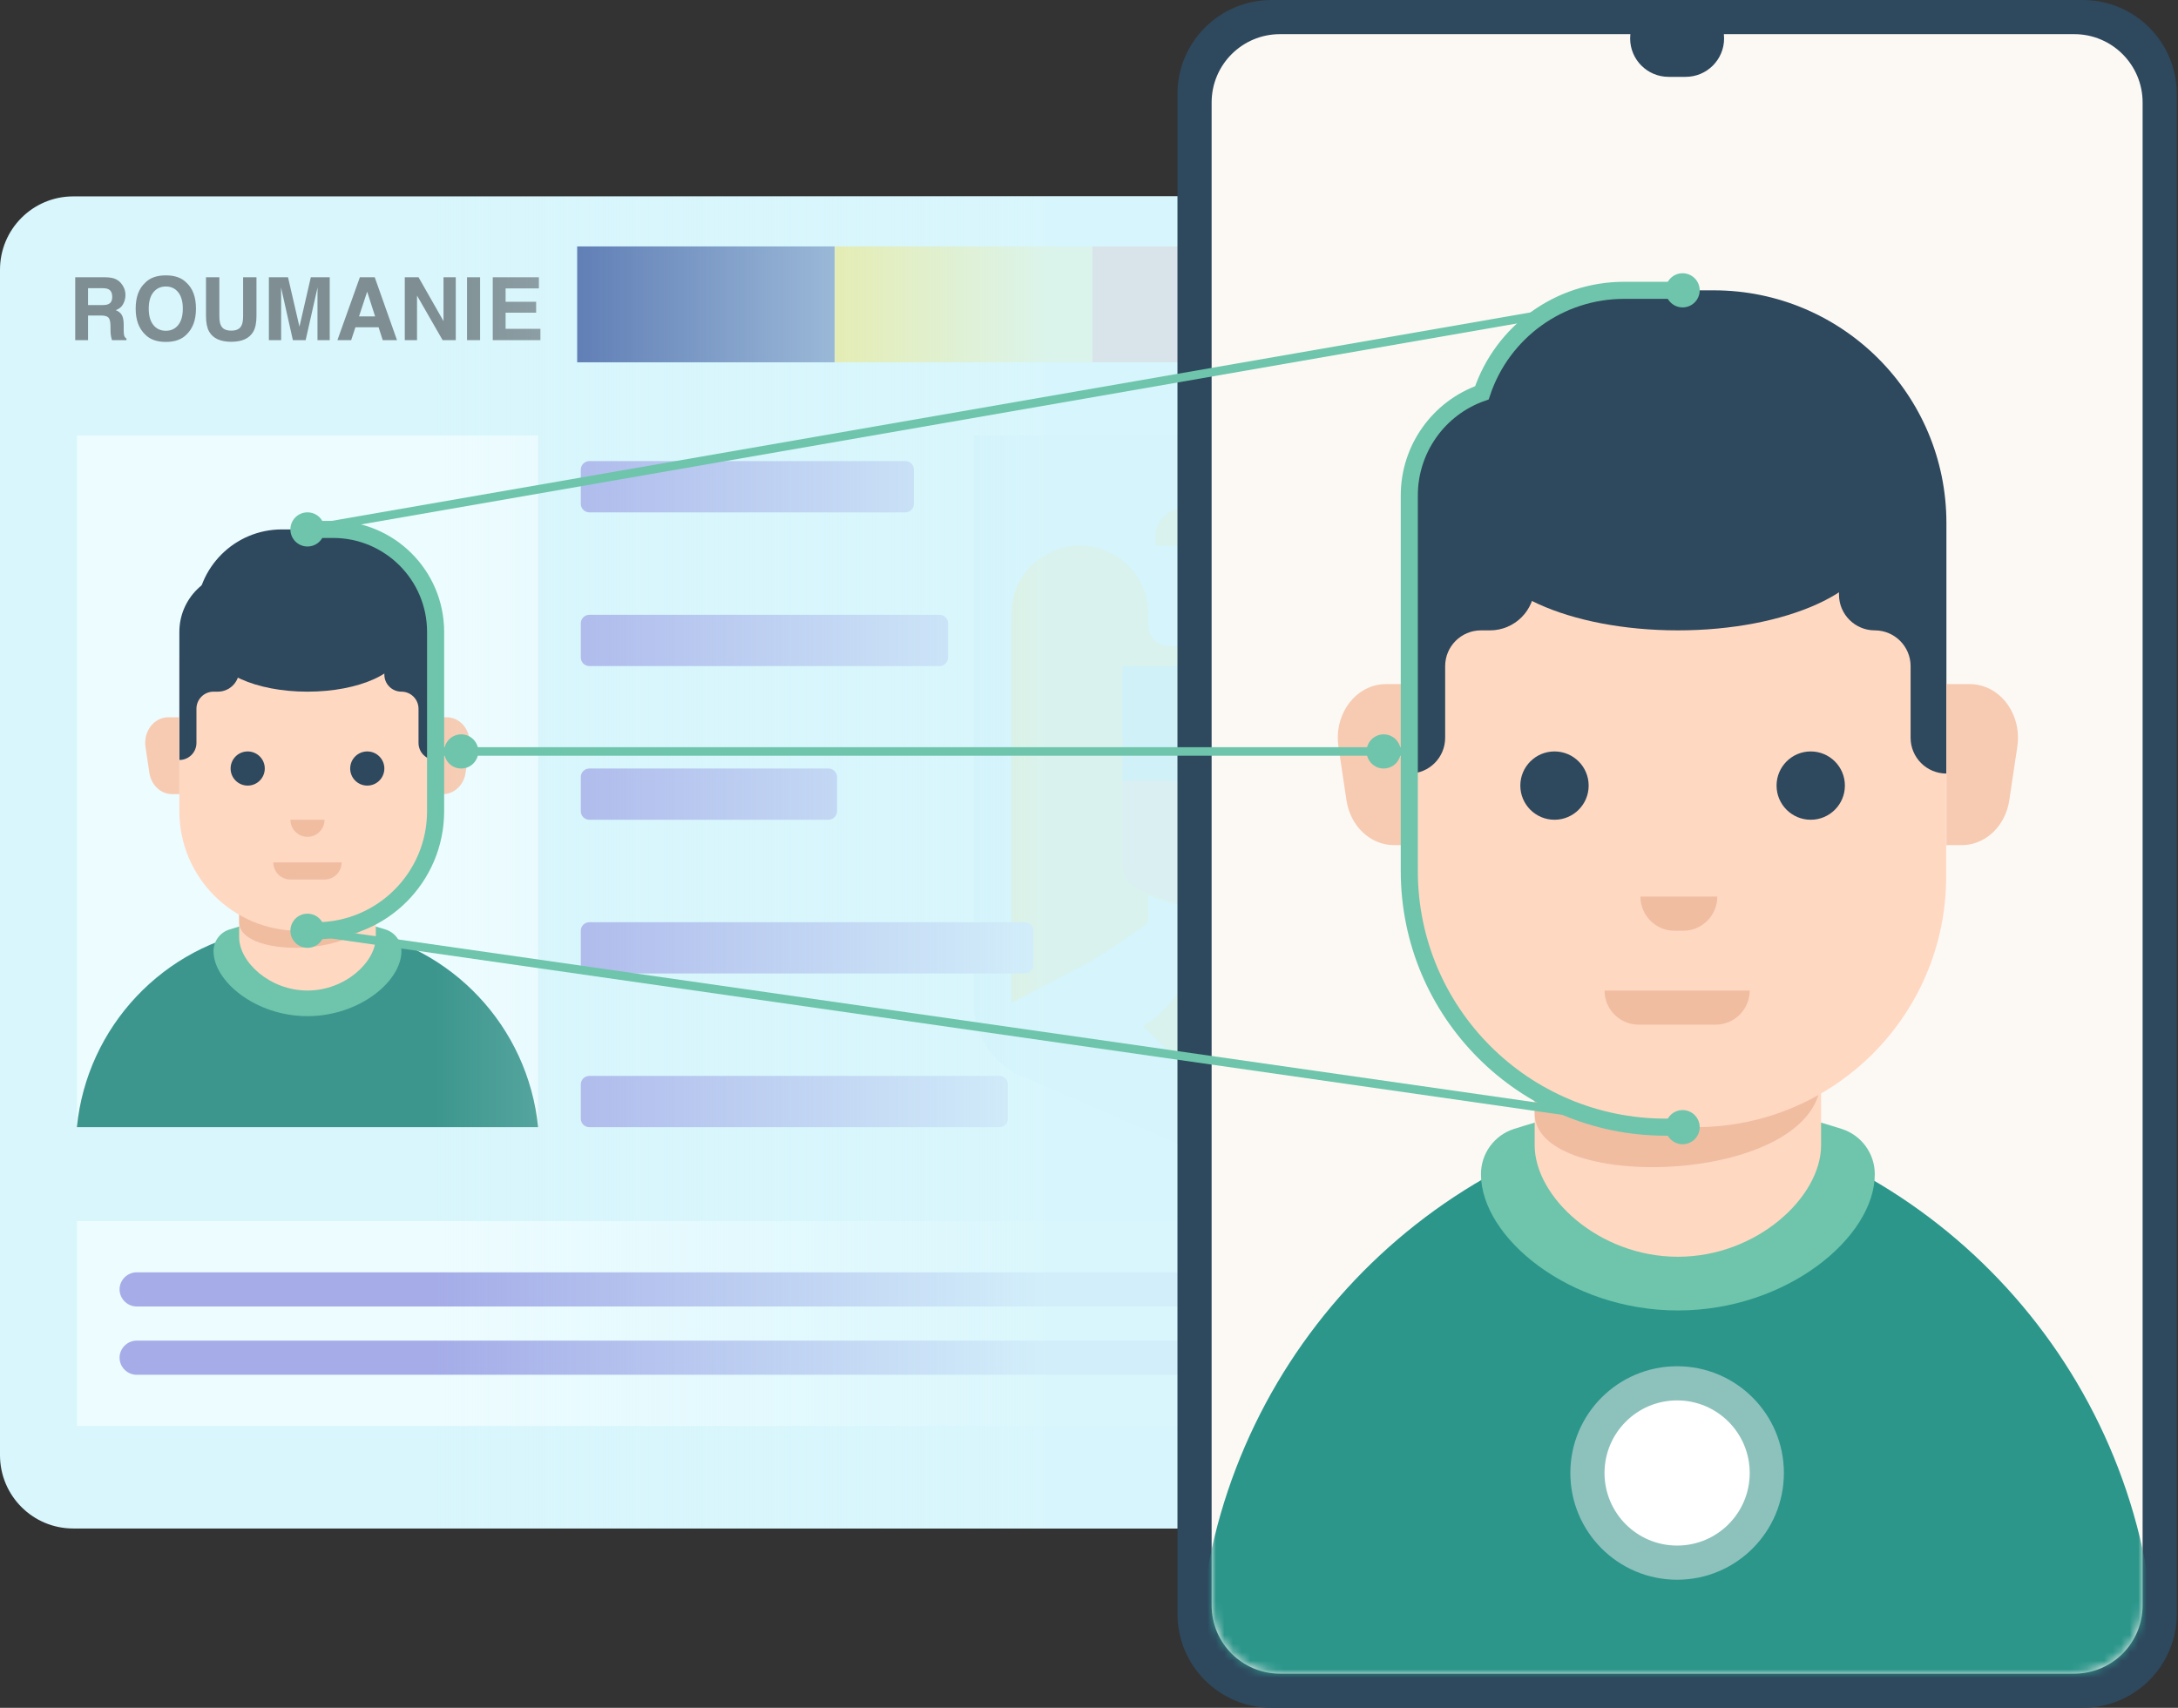 <?xml version="1.0" encoding="UTF-8"?>
<svg width="255px" height="200px" viewBox="0 0 255 200" version="1.1" xmlns="http://www.w3.org/2000/svg" xmlns:xlink="http://www.w3.org/1999/xlink">
    <rect x="0" y="0" width="255" height="200" fill="#333333" stroke="none"/>
    <title>9FAC4A2F-BECA-4304-8B57-62553D666D89</title>
    <defs>
        <linearGradient x1="0%" y1="0%" x2="78.332%" y2="0%" id="linearGradient-1">
            <stop stop-color="#D8F6FC" stop-opacity="0" offset="0%"></stop>
            <stop stop-color="#D8F6FC" stop-opacity="0.9" offset="100%"></stop>
        </linearGradient>
        <path d="M101,-8.51613881e-05 C105.418,-8.51613881e-05 109,3.582 109,8 L109,184 C109,188.418 105.418,192 101,192 L8,192 C3.582,192 5.41083001e-16,188.418 0,184 L0,8 C-5.41083001e-16,3.582 3.582,-8.51613881e-05 8,-8.51613881e-05 L49.027,-0 C49.009,0.164 49,0.331 49,0.5 C49,2.985 51.015,5 53.5,5 L53.5,5 L55.5,5 C57.985,5 60,2.985 60,0.5 C60,0.331 59.991,0.164 59.973,-0 L101,-8.51613881e-05 Z" id="path-2"></path>
    </defs>
    <g id="Cover" stroke="none" stroke-width="1" fill="none" fill-rule="evenodd">
        <g id="Icons-and-illustrations" transform="translate(-772, -1679)">
            <g id="Group-8" transform="translate(772, 1679)">
                <g id="Group-26" transform="translate(0, 23)">
                    <path d="M211.43,156 L8.57,156 C3.837,156 0,152.156 0,147.415 L0,8.585 C0,3.844 3.837,0 8.57,0 L211.43,0 C216.163,0 220,3.844 220,8.585 L220,147.415 C220,152.156 216.163,156 211.43,156" id="Fill-1" fill="#D8F6FC"></path>
                    <path d="M170.469,102.971 L145.001,114 L119.531,102.971 C116.173,101.517 114,98.214 114,94.564 L114,28 L176,28 L176,94.564 C176,98.214 173.828,101.517 170.469,102.971" id="Fill-4" fill="#C5E9F7"></path>
                    <path d="M163.556,40.901 C159.145,40.981 155.694,44.766 155.694,49.177 L155.694,50.198 C155.694,51.574 154.579,52.688 153.204,52.688 C151.828,52.688 150.712,51.574 150.712,50.198 L150.712,43.805 C150.712,40.567 150.298,38.077 148.637,36.832 C146.977,35.586 144.57,36.001 139.422,36.333 C134.274,36.665 135.354,40.9 135.354,40.9 L138.424,40.9 C139.751,40.9 140.78,42.057 140.626,43.375 L139.905,50.45 C139.776,51.722 138.705,52.688 137.427,52.688 L136.932,52.688 C135.556,52.688 134.441,51.574 134.441,50.198 L134.441,48.911 C134.441,44.486 130.854,40.9 126.429,40.9 C122.005,40.9 118.418,44.486 118.418,48.911 L118.418,94.448 C118.418,94.448 125.133,90.945 127.301,89.799 C129.139,88.828 134.441,85.067 134.441,85.067 L134.441,81.885 L141.53,84.118 C139.678,94.312 133.818,97.191 133.818,97.191 L144.963,107.902 L144.975,108.091 L145.068,108.002 L145.16,108.091 L145.17,107.903 L156.317,97.191 C156.317,97.191 150.454,94.31 148.603,84.11 L155.694,81.858 L155.694,85.067 C155.694,85.067 160.996,88.828 162.834,89.799 C165.002,90.945 171.718,94.448 171.718,94.448 L171.718,48.911 C171.718,44.436 168.049,40.819 163.556,40.901" id="Fill-6" fill="#EDD771"></path>
                    <polygon id="Fill-8" fill="#93C9D3" points="131.421 68.474 145.044 68.474 145.044 55.001 131.421 55.001"></polygon>
                    <path d="M133.5,81.251 L145.044,85.489 L145.044,68.474 L131.421,68.474 L131.421,78.273 C131.421,79.604 132.251,80.792 133.5,81.251" id="Fill-10" fill="#F1BB97"></path>
                    <polygon id="Fill-11" fill="#F1BB97" points="145.044 68.474 158.668 68.474 158.668 55.001 145.044 55.001"></polygon>
                    <path d="M156.589,81.251 L145.044,85.489 L145.044,68.474 L158.668,68.474 L158.668,78.274 C158.668,79.604 157.838,80.792 156.589,81.251" id="Fill-12" fill="#93C9D3"></path>
                    <polygon id="Fill-13" fill="#EDFCFF" points="9 144 211 144 211 120 9 120"></polygon>
                    <polygon id="Fill-14" fill="#415FA3" points="67.575 19.429 97.735 19.429 97.735 5.858 67.575 5.858"></polygon>
                    <polygon id="Fill-15" fill="#F8DF4D" points="97.741 19.429 127.9 19.429 127.9 5.858 97.741 5.858"></polygon>
                    <polygon id="Fill-16" fill="#EA4444" points="127.9 19.429 158.06 19.429 158.06 5.858 127.9 5.858"></polygon>
                    <path d="M206.435,14.053 L208.321,14.053 L207.391,11.155 L206.435,14.053 Z M206.536,9.472 L208.277,9.472 L210.883,16.835 L209.213,16.835 L208.728,15.322 L206.017,15.322 L205.517,16.835 L203.908,16.835 L206.536,9.472 Z M201.464,16.835 L202.993,16.835 L202.993,9.472 L201.464,9.472 L201.464,16.835 Z M194.175,9.472 L195.788,9.472 L198.711,14.607 L198.711,9.472 L200.145,9.472 L200.145,16.835 L198.607,16.835 L195.609,11.611 L195.609,16.835 L194.175,16.835 L194.175,9.472 Z M188.817,14.053 L190.702,14.053 L189.772,11.155 L188.817,14.053 Z M188.917,9.472 L190.659,9.472 L193.264,16.835 L191.596,16.835 L191.11,15.322 L188.398,15.322 L187.899,16.835 L186.289,16.835 L188.917,9.472 Z M183.174,9.472 L185.388,9.472 L185.388,16.835 L183.955,16.835 L183.955,11.855 C183.955,11.712 183.956,11.511 183.96,11.253 C183.963,10.995 183.965,10.796 183.965,10.656 L182.569,16.835 L181.074,16.835 L179.689,10.656 C179.689,10.796 179.691,10.995 179.693,11.253 C179.697,11.511 179.698,11.712 179.698,11.855 L179.698,16.835 L178.265,16.835 L178.265,9.472 L180.504,9.472 L181.844,15.262 L183.174,9.472 Z M175.041,15.063 C175.398,14.612 175.577,13.973 175.577,13.144 C175.577,12.318 175.398,11.68 175.041,11.228 C174.682,10.777 174.198,10.551 173.589,10.551 C172.98,10.551 172.493,10.776 172.13,11.226 C171.768,11.675 171.586,12.315 171.586,13.144 C171.586,13.973 171.768,14.612 172.13,15.063 C172.493,15.511 172.98,15.737 173.589,15.737 C174.198,15.737 174.682,15.511 175.041,15.063 L175.041,15.063 Z M176.002,16.181 C175.446,16.754 174.642,17.041 173.589,17.041 C172.537,17.041 171.732,16.754 171.176,16.181 C170.43,15.478 170.057,14.466 170.057,13.144 C170.057,11.795 170.43,10.783 171.176,10.106 C171.732,9.534 172.537,9.248 173.589,9.248 C174.642,9.248 175.446,9.534 176.002,10.106 C176.744,10.783 177.116,11.795 177.116,13.144 C177.116,14.466 176.744,15.478 176.002,16.181 L176.002,16.181 Z M164.483,10.751 L164.483,12.729 L166.139,12.729 C166.467,12.729 166.714,12.689 166.878,12.609 C167.17,12.47 167.315,12.193 167.315,11.78 C167.315,11.334 167.174,11.034 166.892,10.881 C166.734,10.795 166.497,10.751 166.181,10.751 L164.483,10.751 Z M167.662,9.662 C167.934,9.779 168.163,9.95 168.351,10.177 C168.508,10.363 168.631,10.569 168.722,10.796 C168.813,11.023 168.858,11.28 168.858,11.57 C168.858,11.92 168.77,12.264 168.594,12.602 C168.417,12.94 168.126,13.179 167.72,13.318 C168.059,13.456 168.3,13.649 168.441,13.901 C168.583,14.152 168.654,14.536 168.654,15.052 L168.654,15.547 C168.654,15.883 168.667,16.112 168.694,16.231 C168.735,16.421 168.829,16.561 168.978,16.65 L168.978,16.835 L167.28,16.835 C167.233,16.672 167.2,16.541 167.18,16.441 C167.14,16.235 167.119,16.023 167.115,15.807 L167.105,15.122 C167.098,14.653 167.018,14.339 166.861,14.183 C166.706,14.026 166.414,13.948 165.985,13.948 L164.483,13.948 L164.483,16.835 L162.979,16.835 L162.979,9.472 L166.501,9.472 C167.004,9.482 167.391,9.545 167.662,9.662 L167.662,9.662 Z M63.092,10.776 L59.196,10.776 L59.196,12.34 L62.772,12.34 L62.772,13.618 L59.196,13.618 L59.196,15.511 L63.272,15.511 L63.272,16.835 L57.692,16.835 L57.692,9.472 L63.092,9.472 L63.092,10.776 Z M54.68,16.835 L56.208,16.835 L56.208,9.472 L54.68,9.472 L54.68,16.835 Z M47.392,9.472 L49.004,9.472 L51.927,14.607 L51.927,9.472 L53.361,9.472 L53.361,16.835 L51.823,16.835 L48.825,11.611 L48.825,16.835 L47.392,16.835 L47.392,9.472 Z M42.033,14.053 L43.918,14.053 L42.988,11.155 L42.033,14.053 Z M42.133,9.472 L43.874,9.472 L46.48,16.835 L44.811,16.835 L44.325,15.322 L41.614,15.322 L41.114,16.835 L39.505,16.835 L42.133,9.472 Z M36.39,9.472 L38.604,9.472 L38.604,16.835 L37.171,16.835 L37.171,11.855 C37.171,11.712 37.172,11.511 37.175,11.253 C37.179,10.995 37.18,10.796 37.18,10.656 L35.785,16.835 L34.29,16.835 L32.905,10.656 C32.905,10.796 32.906,10.995 32.909,11.253 C32.913,11.511 32.914,11.712 32.914,11.855 L32.914,16.835 L31.481,16.835 L31.481,9.472 L33.72,9.472 L35.06,15.262 L36.39,9.472 Z M24.118,9.472 L25.681,9.472 L25.681,13.994 C25.681,14.5 25.741,14.869 25.86,15.103 C26.047,15.515 26.451,15.721 27.075,15.721 C27.696,15.721 28.099,15.515 28.284,15.103 C28.404,14.869 28.464,14.5 28.464,13.994 L28.464,9.472 L30.027,9.472 L30.027,13.998 C30.027,14.781 29.906,15.39 29.663,15.826 C29.211,16.626 28.349,17.025 27.075,17.025 C25.802,17.025 24.937,16.626 24.482,15.826 C24.239,15.39 24.118,14.781 24.118,13.998 L24.118,9.472 Z M20.868,15.063 C21.226,14.612 21.405,13.973 21.405,13.144 C21.405,12.318 21.226,11.68 20.868,11.228 C20.51,10.777 20.026,10.551 19.417,10.551 C18.808,10.551 18.321,10.776 17.958,11.226 C17.595,11.675 17.414,12.315 17.414,13.144 C17.414,13.973 17.595,14.612 17.958,15.063 C18.321,15.511 18.808,15.737 19.417,15.737 C20.026,15.737 20.51,15.511 20.868,15.063 L20.868,15.063 Z M21.83,16.181 C21.273,16.754 20.469,17.041 19.417,17.041 C18.364,17.041 17.56,16.754 17.004,16.181 C16.258,15.478 15.885,14.466 15.885,13.144 C15.885,11.795 16.258,10.783 17.004,10.106 C17.56,9.534 18.364,9.248 19.417,9.248 C20.469,9.248 21.273,9.534 21.83,10.106 C22.572,10.783 22.944,11.795 22.944,13.144 C22.944,14.466 22.572,15.478 21.83,16.181 L21.83,16.181 Z M10.31,10.751 L10.31,12.729 L11.966,12.729 C12.295,12.729 12.542,12.689 12.706,12.609 C12.997,12.47 13.142,12.193 13.142,11.78 C13.142,11.334 13.002,11.034 12.72,10.881 C12.562,10.795 12.325,10.751 12.009,10.751 L10.31,10.751 Z M13.49,9.662 C13.762,9.779 13.991,9.95 14.179,10.177 C14.336,10.363 14.459,10.569 14.55,10.796 C14.64,11.023 14.686,11.28 14.686,11.57 C14.686,11.92 14.598,12.264 14.422,12.602 C14.245,12.94 13.954,13.179 13.547,13.318 C13.887,13.456 14.128,13.649 14.269,13.901 C14.411,14.152 14.482,14.536 14.482,15.052 L14.482,15.547 C14.482,15.883 14.495,16.112 14.522,16.231 C14.563,16.421 14.657,16.561 14.806,16.65 L14.806,16.835 L13.108,16.835 C13.061,16.672 13.028,16.541 13.008,16.441 C12.968,16.235 12.946,16.023 12.943,15.807 L12.933,15.122 C12.926,14.653 12.845,14.339 12.689,14.183 C12.533,14.026 12.241,13.948 11.813,13.948 L10.31,13.948 L10.31,16.835 L8.807,16.835 L8.807,9.472 L12.328,9.472 C12.832,9.482 13.219,9.545 13.49,9.662 L13.49,9.662 Z" id="Fill-17" fill="#7E8E93"></path>
                    <path d="M117,103 C117.552,103 118,103.448 118,104 L118,108 C118,108.552 117.552,109 117,109 L69,109 C68.448,109 68,108.552 68,108 L68,104 C68,103.448 68.448,103 69,103 L117,103 Z M210,103 C210.552,103 211,103.448 211,104 L211,108 C211,108.552 210.552,109 210,109 L184,109 C183.448,109 183,108.552 183,108 L183,104 C183,103.448 183.448,103 184,103 L210,103 Z M120,85 C120.552,85 121,85.448 121,86 L121,90 C121,90.552 120.552,91 120,91 L69,91 C68.448,91 68,90.552 68,90 L68,86 C68,85.448 68.448,85 69,85 L120,85 Z M97,67 C97.552,67 98,67.448 98,68 L98,72 C98,72.552 97.552,73 97,73 L69,73 C68.448,73 68,72.552 68,72 L68,68 C68,67.448 68.448,67 69,67 L97,67 Z M110,49 C110.552,49 111,49.448 111,50 L111,54 C111,54.552 110.552,55 110,55 L69,55 C68.448,55 68,54.552 68,54 L68,50 C68,49.448 68.448,49 69,49 L110,49 Z M106,31 C106.552,31 107,31.448 107,32 L107,36 C107,36.552 106.552,37 106,37 L69,37 C68.448,37 68,36.552 68,36 L68,32 C68,31.448 68.448,31 69,31 L106,31 Z" id="Combined-Shape" fill="#A5ACE8"></path>
                    <polygon id="Fill-24" fill="#EDFCFF" points="9 109 63 109 63 28 9 28"></polygon>
                    <path d="M30.847,85.824 L36,85 L36,85 L41.153,85.824 C52.851,87.696 61.821,97.212 63,109 L63,109 L63,109 L9,109 C10.179,97.212 19.149,87.696 30.847,85.824 Z" id="Rectangle" fill="#3C968D"></path>
                    <path d="M36,84 L41.153,84.824 C42.162,84.986 43.495,85.33 45.151,85.857 C46.252,86.207 47,87.229 47,88.385 L47,88.385 L47,88.385 C47,91.915 42.075,96 36,96 C29.925,96 25,91.915 25,88.385 C24.999,87.23 25.746,86.208 26.847,85.858 C28.504,85.33 29.838,84.986 30.847,84.824 L36,84 Z" id="Path" fill="#6EC5AB"></path>
                    <path d="M28,75 L44,75 L44,86.769 C44,89.658 40.418,93 36,93 C31.582,93 28,89.658 28,86.769 L28,75 Z" id="Rectangle" fill="#FFD8C2"></path>
                    <path d="M28,76 L44,76 L44,83 C44,89 28,89.5 28,85 L28,76 Z" id="Rectangle" fill="#F0BDA1"></path>
                    <path d="M21,54 L51,54 L51,72 C51,79.732 44.732,86 37,86 L35,86 C27.268,86 21,79.732 21,72 L21,54 L21,54 Z" id="Rectangle" fill="#FFD8C2"></path>
                    <ellipse id="Oval" fill="#2E485D" cx="36" cy="53" rx="11" ry="5"></ellipse>
                    <path d="M28,44 L28,55.5 C28,56.881 26.881,58 25.5,58 L25,58 C23.895,58 23,58.895 23,60 L23,64 C23,65.105 22.105,66 21,66 L21,66 L21,66 L21,51 C21,47.134 24.134,44 28,44 L28,44 L28,44 Z" id="Path" fill="#2E485D"></path>
                    <path d="M51,51 L29,51 L29,56 C29,57.105 28.105,58 27,58 C25.895,58 25,58.895 25,60 L25,64 C25,65.105 24.105,66 23,66 L23,66 L23,66 L23,52 C23,44.82 28.82,39 36,39 C36.667,39 37.333,39 38,39 C39,39 40,39 41,39 C46.523,39 51,43.477 51,49 L51,51 L51,51 Z" id="Path" fill="#2E485D" transform="translate(37, 52.5) scale(-1, 1) translate(-37, -52.5) "></path>
                    <path d="M204,134 L16,134 C14.924,134 14,134.895 14,136 C14,137.105 14.924,138 16,138 L204,138 C205.076,138 206,137.105 206,136 C206,134.895 205.076,134 204,134 M204,130 L16,130 C14.924,130 14,129.104 14,128 C14,126.896 14.924,126 16,126 L204,126 C205.076,126 206,126.896 206,128 C206,129.104 205.076,130 204,130" id="Fill-25" fill="#A5ACE8"></path>
                    <path d="M21,61 L21,70 L20.14,70 C18.825,70 17.702,68.94 17.486,67.493 L17.037,64.493 C16.793,62.859 17.783,61.313 19.249,61.041 C19.395,61.014 19.543,61 19.692,61 L21,61 Z M52.308,61 C52.457,61 52.605,61.014 52.751,61.041 C54.163,61.303 55.133,62.746 54.985,64.312 L54.963,64.493 L54.514,67.493 C54.307,68.879 53.267,69.911 52.023,69.995 L51.86,70 L51,70 L51,61 L52.308,61 Z" id="Shape" fill="#F7CBB2"></path>
                    <path d="M40,78 C40,79.105 39.105,80 38,80 L34,80 C32.895,80 32,79.105 32,78 L40,78 Z M38,73 C38,74.105 37.105,75 36,75 C34.895,75 34,74.105 34,73 L38,73 Z" id="Combined-Shape" fill="#F0BDA1"></path>
                    <path d="M43,65 C44.105,65 45,65.895 45,67 C45,68.105 44.105,69 43,69 C41.895,69 41,68.105 41,67 C41,65.895 41.895,65 43,65 Z M29,65 C30.105,65 31,65.895 31,67 C31,68.105 30.105,69 29,69 C27.895,69 27,68.105 27,67 C27,65.895 27.895,65 29,65 Z" id="Combined-Shape" fill="#2E485D"></path>
                </g>
                <rect id="Rectangle" fill="url(#linearGradient-1)" x="51" y="23" width="91" height="156"></rect>
                <g id="Group-7" transform="translate(137, 0)">
                    <path d="M11.857,0 L106.857,0 C112.932,-1.11598369e-15 117.857,4.925 117.857,11 L117.857,189 C117.857,195.075 112.932,200 106.857,200 L11.857,200 C5.782,200 0.857,195.075 0.857,189 L0.857,11 C0.857,4.925 5.782,1.11598369e-15 11.857,0 Z" id="Mask" fill="#2E485D"></path>
                    <g id="Group" transform="translate(4.857, 4)">
                        <mask id="mask-3" fill="white">
                            <use xlink:href="#path-2"></use>
                        </mask>
                        <use id="Combined-Shape" fill="#FCF9F5" xlink:href="#path-2"></use>
                        <g mask="url(#mask-3)">
                            <g transform="translate(-2, 30)">
                                <path d="M56.5,96 L56.5,96 L56.5,96 C87.128,100.935 110.304,126.344 112.408,157.296 L113,166 L113,166 L0,166 L0.592,157.296 C2.696,126.344 25.872,100.935 56.5,96 Z" id="Rectangle" fill="#2C968B"></path>
                                <path d="M56.589,94.315 L67.389,96.043 C69.504,96.381 72.297,97.103 75.769,98.207 C78.077,98.941 79.644,101.083 79.644,103.505 L79.644,103.505 L79.644,103.505 C79.644,110.905 69.322,119.466 56.589,119.466 C43.856,119.466 33.534,110.905 33.534,103.505 C33.532,101.085 35.098,98.942 37.404,98.208 C40.878,97.103 43.673,96.382 45.79,96.043 L56.589,94.315 Z" id="Path" fill="#6EC5AB"></path>
                                <path d="M39.822,75.452 L73.356,75.452 L73.356,100.119 C73.356,106.174 65.849,113.178 56.589,113.178 C47.329,113.178 39.822,106.174 39.822,100.119 L39.822,75.452 Z" id="Rectangle" fill="#FFD8C2"></path>
                                <path d="M39.822,77.548 L73.356,77.548 L73.356,92.219 C73.356,104.795 39.822,105.842 39.822,96.411 L39.822,77.548 Z" id="Rectangle" fill="#F0BDA1"></path>
                                <path d="M25,31 L88,31 L88,68.658 C88,84.863 74.863,98 58.658,98 L54.342,98 C38.137,98 25,84.863 25,68.658 L25,31 L25,31 Z" id="Rectangle" fill="#FFD8C2"></path>
                                <ellipse id="Oval" fill="#2E485D" cx="56.589" cy="29.342" rx="23.055" ry="10.479"></ellipse>
                                <path d="M39.822,10.479 L39.822,34.582 C39.822,37.476 37.476,39.822 34.582,39.822 L33.534,39.822 C31.219,39.822 29.342,41.699 29.342,44.014 L29.342,52.397 C29.342,54.712 27.466,56.589 25.151,56.589 L25.151,56.589 L25.151,56.589 L25.151,25.151 C25.151,17.048 31.719,10.479 39.822,10.479 L39.822,10.479 L39.822,10.479 Z" id="Path" fill="#2E485D"></path>
                                <path d="M88.027,25.151 L43.918,25.151 L43.918,35.63 C43.918,37.945 42.041,39.822 39.726,39.822 C37.411,39.822 35.534,41.699 35.534,44.014 L35.534,52.397 C35.534,54.712 33.658,56.589 31.342,56.589 L31.342,56.589 L31.342,56.589 L31.342,27.247 C31.342,12.199 43.541,3.47386716e-14 58.589,3.55271368e-14 C59.986,3.55271368e-14 61.384,3.55271368e-14 62.781,3.55271368e-14 C64.21,3.55271368e-14 65.639,3.55271368e-14 67.068,3.55271368e-14 C78.644,3.34007918e-14 88.027,9.384 88.027,20.959 L88.027,25.151 L88.027,25.151 Z" id="Path" fill="#2E485D" transform="translate(59.685, 28.295) scale(-1, 1) translate(-59.685, -28.295) "></path>
                                <path d="M25.151,46.11 L25.151,64.973 L23.348,64.973 C20.591,64.973 18.238,62.75 17.785,59.719 L16.845,53.431 C16.333,50.006 18.408,46.766 21.481,46.195 C21.788,46.138 22.098,46.11 22.408,46.11 L25.151,46.11 Z M90.77,46.11 C91.08,46.11 91.391,46.138 91.697,46.195 C94.656,46.745 96.69,49.769 96.38,53.051 L96.333,53.431 L95.393,59.719 C94.959,62.624 92.78,64.786 90.172,64.961 L89.83,64.973 L88.027,64.973 L88.027,46.11 L90.77,46.11 Z" id="Shape" fill="#F7CBB2"></path>
                                <path d="M65,82 C65,84.209 63.209,86 61,86 L52,86 C49.791,86 48,84.209 48,82 L65,82 Z M61.205,71 C61.205,73.209 59.415,75 57.205,75 L56.205,75 C53.996,75 52.205,73.209 52.205,71 L61.205,71 Z" id="Combined-Shape" fill="#F0BDA1"></path>
                                <path d="M72.143,54 C74.352,54 76.143,55.791 76.143,58 C76.143,60.209 74.352,62 72.143,62 C69.934,62 68.143,60.209 68.143,58 C68.143,55.791 69.934,54 72.143,54 Z M42.143,54 C44.352,54 46.143,55.791 46.143,58 C46.143,60.209 44.352,62 42.143,62 C39.934,62 38.143,60.209 38.143,58 C38.143,55.791 39.934,54 42.143,54 Z" id="Combined-Shape" fill="#2E485D"></path>
                            </g>
                        </g>
                    </g>
                    <g id="Group-2" transform="translate(46.857, 160)">
                        <circle id="Oval" fill="#EEEEEE" opacity="0.5" cx="12.5" cy="12.5" r="12.5"></circle>
                        <circle id="Oval" fill="#FFFFFF" cx="12.5" cy="12.5" r="8.5"></circle>
                    </g>
                </g>
                <line x1="36" y1="62" x2="180.357" y2="36.894" id="Path-2" stroke="#6EC5AB" stroke-linecap="round"></line>
                <line x1="36" y1="109" x2="185.662" y2="130.447" id="Path-2" stroke="#6EC5AB" stroke-linecap="round"></line>
                <line x1="51" y1="88" x2="165" y2="88" id="Path-2" stroke="#6EC5AB" stroke-linecap="round"></line>
                <circle id="Oval" fill="#6EC5AB" cx="197" cy="34" r="2"></circle>
                <circle id="Oval" fill="#6EC5AB" cx="36" cy="62" r="2"></circle>
                <circle id="Oval" fill="#6EC5AB" cx="54" cy="88" r="2"></circle>
                <circle id="Oval" fill="#6EC5AB" cx="162" cy="88" r="2"></circle>
                <circle id="Oval" fill="#6EC5AB" cx="36" cy="109" r="2"></circle>
                <circle id="Oval" fill="#6EC5AB" cx="197" cy="132" r="2"></circle>
                <path d="M36,62 L39,62 C45.627,62 51,67.373 51,74 L51,95 C51,102.732 44.732,109 37,109 L36,109 L36,109" id="Rectangle" stroke="#6EC5AB" stroke-width="2" stroke-linecap="round"></path>
                <path d="M197,132 L195,132 C178.431,132 165,118.569 165,102 L165,58.014 C165,52.612 168.406,47.798 173.5,46 L173.5,46 L173.5,46 C175.889,38.834 182.595,34 190.149,34 L197,34 L197,34" id="Path-6" stroke="#6EC5AB" stroke-width="2" stroke-linecap="round"></path>
            </g>
        </g>
    </g>
</svg>